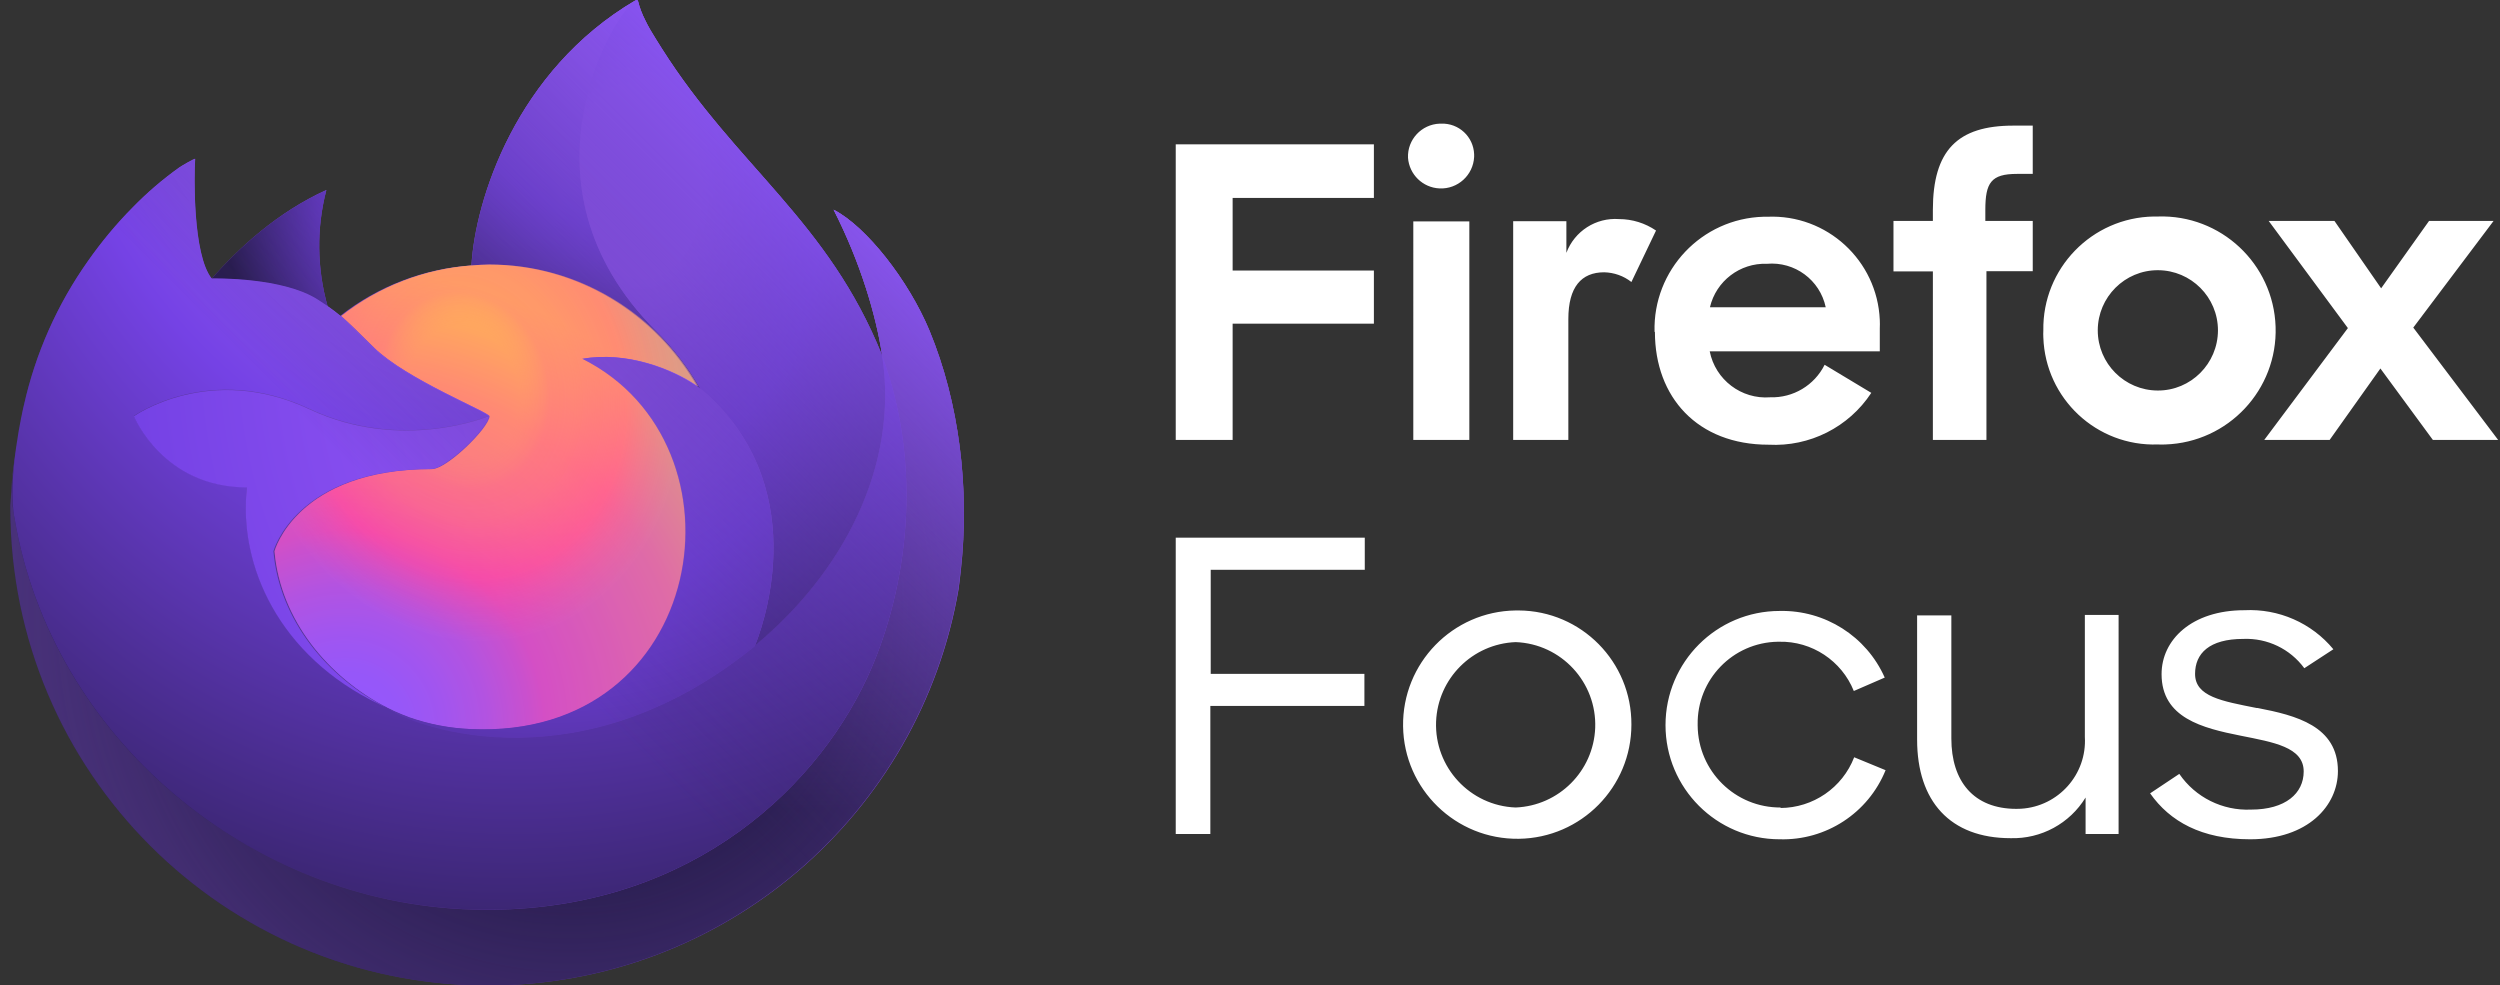 <svg xmlns="http://www.w3.org/2000/svg" width="203" height="80" viewBox="0 0 203 80"><rect x="0" y="0" width="203" height="80" fill="#333333" stroke="none"/><path fill="#fff" d="M95.47 11.72h16.09v4.35h-11.47v5.9h11.47v4.31h-11.47v9.44h-4.62v-24zm21.56-1.68c1.42-.05 2.62 1.06 2.67 2.49v.21c-.07 1.48-1.33 2.63-2.81 2.56-1.36-.06-2.46-1.13-2.56-2.49-.06-1.47 1.09-2.71 2.57-2.77h.13m-2.27 7.94h4.55v17.74h-4.55V17.98zm17.71 4.92c-.63-.5-1.41-.77-2.21-.79-1.85 0-2.91 1.19-2.91 3.79v9.82h-4.48V17.96h4.32v2.57c.66-1.76 2.4-2.88 4.28-2.74 1.07 0 2.12.33 3 .93l-2 4.18zm1.88 4.05c-.14-5.02 3.82-9.21 8.85-9.35h.31c4.83-.21 8.92 3.54 9.13 8.38.01.23.01.46 0 .68v1.87h-13.81c.46 2.31 2.57 3.91 4.91 3.73 1.86.06 3.59-.97 4.42-2.64l3.79 2.28c-1.83 2.79-5.01 4.39-8.34 4.21-5.77 0-9.23-3.85-9.23-9.16m4.51-2h9.36c-.47-2.22-2.52-3.73-4.78-3.53-2.18-.08-4.12 1.4-4.62 3.52m14.9-7h3.2v-.89c0-4.84 2-6.85 6.53-6.85h1.58v3.92h-1.28c-2.11 0-2.57.72-2.57 2.93v.89h3.85v4.08h-3.76v13.7h-4.35V22.04h-3.2v-4.1zm12.17 8.89c-.08-5.03 3.94-9.17 8.97-9.25h.33c5.11-.17 9.39 3.84 9.56 8.95.17 5.11-3.84 9.39-8.95 9.56-.2.01-.41.01-.61 0-4.97.17-9.13-3.72-9.3-8.69-.01-.19-.01-.38 0-.57m14.18 0c0-2.7-2.18-4.88-4.87-4.89s-4.88 2.18-4.89 4.87v.01c0 2.7 2.18 4.88 4.87 4.89s4.88-2.18 4.89-4.88m10.55-.19-6.43-8.7h5.34l3.79 5.47 3.89-5.47h5.24l-6.52 8.66 6.89 9.12h-5.3l-4.26-5.8-4.12 5.8h-5.31l6.79-9.08zM95.47 67.72h2.81v-10.4h12.51v-2.6H98.31v-8.45h12.51v-2.61H95.47v24.06zm27.6-18.15c-5.12.07-9.21 4.28-9.14 9.4s4.28 9.21 9.4 9.14c5.07-.07 9.14-4.2 9.14-9.27.03-5.09-4.06-9.24-9.15-9.27h-.25m0 16c-3.71-.14-6.6-3.27-6.46-6.97.14-3.51 2.95-6.32 6.46-6.46 3.71.14 6.6 3.27 6.46 6.97-.14 3.51-2.96 6.32-6.46 6.46m21.54 0c-3.71.03-6.73-2.95-6.76-6.66v-.07c-.06-3.66 2.85-6.67 6.51-6.73h.11c2.65-.06 5.07 1.54 6.06 4l2.51-1.09c-1.49-3.36-4.86-5.49-8.53-5.41-5.12 0-9.27 4.15-9.27 9.27s4.15 9.27 9.27 9.27c3.76.11 7.19-2.13 8.6-5.61l-2.55-1.05c-.96 2.48-3.34 4.11-6 4.12m24.73-5.77c.18 3.04-2.15 5.65-5.19 5.83-.12.01-.25.01-.37.01-3.48 0-5.28-2.25-5.28-5.71v-10h-2.78v10.09c0 5 2.68 8 7.59 8 2.48.07 4.8-1.19 6.09-3.3v2.96h2.68V49.93h-2.74v9.91zm13.95-2.35c-2.81-.56-5-.92-5-2.77 0-1.65 1.14-2.84 3.92-2.84 1.94-.08 3.8.81 4.95 2.38l2.36-1.54c-1.77-2.14-4.45-3.31-7.22-3.17-4.29 0-6.73 2.41-6.73 5.19 0 3.56 3.32 4.38 6.43 5 2.64.53 5.11.92 5.11 2.9 0 1.78-1.47 3.1-4.28 3.1-2.31.1-4.51-.99-5.82-2.9l-2.37 1.58c1.6 2.28 4.18 3.73 8.12 3.73 4.72 0 7.13-2.74 7.13-5.54 0-3.66-3.41-4.52-6.52-5.12"/><linearGradient id="a" x1="74.368" x2="7.3" y1="738.566" y2="780.813" gradientTransform="translate(0 -718)" gradientUnits="userSpaceOnUse"><stop offset="0" stop-color="#9658f9"/><stop offset=".13" stop-color="#9356f4"/><stop offset=".29" stop-color="#8951e5"/><stop offset=".46" stop-color="#7a49cd"/><stop offset=".64" stop-color="#643dab"/><stop offset=".82" stop-color="#492e81"/><stop offset="1" stop-color="#291d4f"/></linearGradient><path fill="url(#a)" d="M75.47 26.84c-1.69-4.05-5.1-8.43-7.78-9.81 2.18 4.27 3.44 8.56 3.93 11.76v.06C67.24 17.93 59.8 13.53 53.73 3.94c-.31-.49-.61-.97-.92-1.49-.17-.29-.3-.55-.42-.8-.25-.49-.45-1-.58-1.53 0-.03-.01-.05-.02-.07-.02-.02-.04-.03-.06-.03-.02-.01-.05-.01-.07 0l-.02.01c-.01 0-.02.01-.03.01l.01-.02c-9.74 5.7-13.04 16.25-13.34 21.53-3.89.27-7.61 1.7-10.67 4.11-.32-.27-.66-.52-1-.76-.88-3.09-.92-6.36-.11-9.47-3.98 1.81-7.08 4.68-9.33 7.21h.01c-1.54-1.95-1.43-8.37-1.34-9.71-.02-.08-1.15.59-1.29.69-1.36.97-2.62 2.05-3.79 3.25-1.33 1.34-2.54 2.8-3.62 4.34-2.5 3.53-4.27 7.52-5.21 11.74-.02.08-.03.17-.05.26-.07.34-.34 2.05-.38 2.42v.08c-.34 1.76-.55 3.55-.63 5.35v.2c0 21.41 17.35 38.76 38.76 38.76 19.17 0 35.09-13.92 38.21-32.2.07-.49.12-.99.18-1.49.74-6.66-.13-13.65-2.55-19.49zM30.79 57.18c.18.09.35.18.54.26l.03.02c-.19-.09-.38-.19-.57-.28zm40.84-28.31v-.04.04z"/><radialGradient id="b" cx="-650.35" cy="-14.073" r="1.333" gradientTransform="matrix(-23.53 55.869 -59 -24.849 -16068.376 35997.738)" gradientUnits="userSpaceOnUse"><stop offset="0" stop-color="#9658f9"/><stop offset=".65" stop-color="#291d4f"/></radialGradient><path fill="url(#b)" d="M75.47 26.84c-1.69-4.05-5.1-8.43-7.78-9.81 2.18 4.27 3.44 8.56 3.93 11.76v.08c3.66 9.91 1.66 20-1.21 26.16-4.44 9.53-15.2 19.3-32.02 18.83-18.18-.52-34.2-14.01-37.19-31.69-.55-2.79 0-4.2.27-6.46-.33 1.74-.46 2.25-.63 5.35v.2c0 21.41 17.35 38.76 38.76 38.76 19.17 0 35.09-13.92 38.21-32.2.07-.5.12-.99.18-1.49.77-6.66-.1-13.65-2.52-19.49z"/><radialGradient id="c" cx="-645.949" cy="12.062" r="1.333" gradientTransform="translate(39160.391 -680.769) scale(60.553)" gradientUnits="userSpaceOnUse"><stop offset=".25" stop-color="#ab71ff" stop-opacity="0"/><stop offset=".42" stop-color="#9462e0" stop-opacity=".18"/><stop offset=".73" stop-color="#573b8d" stop-opacity=".65"/><stop offset=".94" stop-color="#291d4f"/></radialGradient><path fill="url(#c)" d="M75.47 26.84c-1.69-4.05-5.1-8.43-7.78-9.81 2.18 4.27 3.44 8.56 3.93 11.76v.08c3.66 9.91 1.66 20-1.21 26.16-4.44 9.53-15.2 19.3-32.02 18.83-18.18-.52-34.2-14.01-37.19-31.69-.55-2.79 0-4.2.27-6.46-.33 1.74-.46 2.25-.63 5.35v.2c0 21.41 17.35 38.76 38.76 38.76 19.17 0 35.09-13.92 38.21-32.2.07-.5.12-.99.18-1.49.77-6.66-.1-13.65-2.52-19.49z"/><radialGradient id="d" cx="-641.657" cy="16.393" r="1.333" gradientTransform="translate(28143.56 -719.26) scale(43.774)" gradientUnits="userSpaceOnUse"><stop offset=".18" stop-color="#9658f9"/><stop offset=".33" stop-color="#7e48ea"/><stop offset=".37" stop-color="#7542e5"/><stop offset=".41" stop-color="#6a3dd0"/><stop offset=".48" stop-color="#5332a2"/><stop offset=".56" stop-color="#41297e"/><stop offset=".63" stop-color="#342264"/><stop offset=".69" stop-color="#2c1e54"/><stop offset=".74" stop-color="#291d4f"/></radialGradient><path fill="url(#d)" d="m56.64 31.4.24.18c-.97-1.73-2.18-3.31-3.6-4.7C41.23 14.83 50.12.75 51.62.04l.01-.02c-9.74 5.7-13.04 16.25-13.34 21.53.45-.03.9-.07 1.36-.07 7.27 0 13.6 3.99 16.99 9.92z"/><radialGradient id="e" cx="-633.964" cy="25.394" r="1.333" gradientTransform="translate(18323.092 -673.614) scale(28.858)" gradientUnits="userSpaceOnUse"><stop offset=".07" stop-color="#9358fc"/><stop offset=".13" stop-color="#9857f8"/><stop offset=".21" stop-color="#a755eb"/><stop offset=".3" stop-color="#bf52d7"/><stop offset=".39" stop-color="#e14eba"/><stop offset=".42" stop-color="#ef4caf"/><stop offset=".74" stop-color="#ff7583"/><stop offset=".97" stop-color="#ffb753"/></radialGradient><path fill="url(#e)" d="M39.76 33.8c-.06.96-3.47 4.29-4.66 4.29-11.02 0-12.81 6.67-12.81 6.67.49 5.62 4.4 10.24 9.13 12.69.22.11.43.21.65.31.38.17.76.32 1.14.47 1.62.57 3.32.9 5.04.97 19.32.91 23.06-23.1 9.12-30.07 3.57-.62 7.28.82 9.35 2.27-3.39-5.92-9.72-9.92-16.98-9.92-.46 0-.92.04-1.36.07-3.89.27-7.61 1.7-10.67 4.11.59.5 1.26 1.17 2.66 2.55 2.62 2.59 9.37 5.27 9.39 5.59z"/><radialGradient id="f" cx="-626.047" cy="48.158" r="1.333" gradientTransform="matrix(14.84 -3.672 4.313 17.433 9120.488 -3106.616)" gradientUnits="userSpaceOnUse"><stop offset=".22" stop-color="#ffb653" stop-opacity=".3"/><stop offset=".34" stop-color="#ff807a" stop-opacity=".5"/><stop offset=".44" stop-color="#ff7781" stop-opacity=".48"/><stop offset=".57" stop-color="#ff5c94" stop-opacity=".43"/><stop offset=".64" stop-color="#ff4aa2" stop-opacity=".4"/><stop offset=".86" stop-color="#9658f9" stop-opacity=".3"/></radialGradient><path fill="url(#f)" d="M39.76 33.8c-.06.96-3.47 4.29-4.66 4.29-11.02 0-12.81 6.67-12.81 6.67.49 5.62 4.4 10.24 9.13 12.69.22.11.43.21.65.31.38.17.76.32 1.14.47 1.62.57 3.32.9 5.04.97 19.32.91 23.06-23.1 9.12-30.07 3.57-.62 7.28.82 9.35 2.27-3.39-5.92-9.72-9.92-16.98-9.92-.46 0-.92.04-1.36.07-3.89.27-7.61 1.7-10.67 4.11.59.5 1.26 1.17 2.66 2.55 2.62 2.59 9.37 5.27 9.39 5.59z"/><radialGradient id="g" cx="-624.753" cy="34.774" r="1.333" gradientTransform="translate(13004.98 -707.997) scale(20.744)" gradientUnits="userSpaceOnUse"><stop offset=".03" stop-color="#9658f9"/><stop offset=".62" stop-color="#7542e5"/><stop offset=".72" stop-color="#6339c2"/><stop offset=".93" stop-color="#37246b"/><stop offset="1" stop-color="#291d4f"/></radialGradient><path fill="url(#g)" d="M25.81 24.37c.31.2.57.37.8.53-.88-3.09-.92-6.36-.11-9.47-3.98 1.81-7.08 4.68-9.33 7.21.19 0 5.82-.11 8.64 1.73z"/><radialGradient id="h" cx="-650.582" cy="-12.16" r="1.333" gradientTransform="matrix(-18.932 82.928 -65.091 -14.86 -13058.849 53750.367)" gradientUnits="userSpaceOnUse"><stop offset=".2" stop-color="#ab71ff"/><stop offset=".29" stop-color="#a46bfc"/><stop offset=".41" stop-color="#9059f2"/><stop offset=".54" stop-color="#7542e5"/><stop offset=".64" stop-color="#6239bf"/><stop offset=".94" stop-color="#291d4f"/></radialGradient><path fill="url(#h)" d="M1.2 42.17c2.99 17.67 19.01 31.17 37.2 31.68 16.83.48 27.59-9.29 32.02-18.83 2.87-6.16 4.86-16.24 1.21-26.16v-.08.06C73 37.82 68.44 46.51 61.3 52.39l-.02.05c-13.91 11.33-27.22 6.83-29.92 4.99-.18-.09-.37-.18-.56-.28-8.11-3.88-11.46-11.27-10.74-17.6-6.85 0-9.18-5.78-9.18-5.78s6.15-4.38 14.25-.57c7.51 3.53 14.55.57 14.55.57-.01-.32-6.76-3-9.39-5.59-1.41-1.38-2.07-2.05-2.66-2.55-.32-.27-.66-.52-1-.76-.23-.16-.49-.33-.8-.53-2.83-1.84-8.45-1.74-8.63-1.73h-.01c-1.54-1.95-1.43-8.37-1.34-9.71-.02-.08-1.15.59-1.29.69-1.36.97-2.62 2.05-3.79 3.25-1.33 1.34-2.54 2.8-3.62 4.34-2.5 3.53-4.27 7.52-5.21 11.74-.05.11-1.42 6.13-.74 9.25z"/><radialGradient id="i" cx="-644.843" cy="-13.873" r="1.333" gradientTransform="matrix(6.805 64.467 -42.375 4.473 3852.061 41647.512)" gradientUnits="userSpaceOnUse"><stop offset=".09" stop-color="#9658f9"/><stop offset=".14" stop-color="#8c51f3"/><stop offset=".26" stop-color="#7542e5"/><stop offset=".29" stop-color="#6e3ed6"/><stop offset=".4" stop-color="#5533a6"/><stop offset=".5" stop-color="#422980"/><stop offset=".59" stop-color="#342365"/><stop offset=".67" stop-color="#2c1e55"/><stop offset=".74" stop-color="#291d4f"/></radialGradient><path fill="url(#i)" d="M53.28 26.88c1.41 1.39 2.62 2.97 3.6 4.7.21.16.41.32.58.47 8.79 8.1 4.18 19.55 3.84 20.37 7.14-5.89 11.71-14.58 10.33-23.55-4.38-10.94-11.81-15.34-17.88-24.93-.31-.49-.61-.97-.92-1.49-.17-.29-.31-.55-.43-.8-.25-.49-.45-1-.58-1.53 0-.03-.01-.05-.02-.07-.02-.02-.04-.03-.06-.03-.02-.01-.05-.01-.07 0l-.02.01c-.01 0-.02.01-.03.01-1.5.71-10.39 14.79 1.66 26.84z"/><radialGradient id="j" cx="-644.895" cy="13.103" r="1.333" gradientTransform="translate(35673.16 -700.314) scale(55.247)" gradientUnits="userSpaceOnUse"><stop offset="0" stop-color="#9658f9"/><stop offset=".12" stop-color="#9155f6"/><stop offset=".25" stop-color="#834cee"/><stop offset=".34" stop-color="#7542e5"/><stop offset=".78" stop-color="#291d4f"/></radialGradient><path fill="url(#j)" d="M57.46 32.05c-.17-.15-.37-.31-.58-.47l-.24-.18c-2.07-1.45-5.77-2.89-9.35-2.27 13.94 6.97 10.2 30.97-9.12 30.07-1.72-.07-3.42-.4-5.04-.97-.38-.14-.76-.3-1.14-.47-.22-.1-.44-.2-.65-.31l.03.02c2.7 1.84 16.01 6.33 29.92-4.99l.02-.05c.33-.83 4.93-12.28-3.85-20.38z"/><radialGradient id="k" cx="-645.837" cy="12.014" r="1.333" gradientTransform="translate(39035.883 -697.085) scale(60.343)" gradientUnits="userSpaceOnUse"><stop offset=".19" stop-color="#9658f9"/><stop offset=".49" stop-color="#834bed"/><stop offset=".66" stop-color="#7542e5"/><stop offset=".7" stop-color="#6b3dd2"/><stop offset=".79" stop-color="#52319f"/><stop offset=".91" stop-color="#291d4f"/></radialGradient><path fill="url(#k)" d="M22.2 44.76s1.79-6.67 12.81-6.67c1.19 0 4.6-3.32 4.66-4.29 0 0-7.05 2.96-14.55-.57-8.1-3.81-14.25.57-14.25.57s2.34 5.78 9.18 5.78c-.72 6.34 2.63 13.72 10.74 17.6.18.09.35.18.54.26-4.73-2.44-8.64-7.07-9.13-12.68z"/><linearGradient id="l" x1="69.584" x2="14.836" y1="730.089" y2="784.837" gradientTransform="translate(0 -718)" gradientUnits="userSpaceOnUse"><stop offset="0" stop-color="#9059ff" stop-opacity=".9"/><stop offset=".61" stop-color="#291d4f" stop-opacity="0"/></linearGradient><path fill="url(#l)" d="M75.47 26.84c-1.69-4.05-5.1-8.43-7.78-9.81 2.18 4.27 3.44 8.56 3.93 11.76v.06C67.24 17.93 59.8 13.53 53.73 3.94c-.31-.49-.61-.97-.92-1.49-.17-.29-.3-.55-.42-.8-.25-.49-.45-1-.58-1.53 0-.03-.01-.05-.02-.07-.02-.02-.04-.03-.06-.03-.02-.01-.05-.01-.07 0l-.02.01c-.01 0-.02.01-.03.01l.01-.02c-9.74 5.7-13.04 16.25-13.34 21.53.45-.03.9-.07 1.36-.07 7.27 0 13.6 4 16.98 9.92-2.07-1.45-5.77-2.89-9.35-2.27 13.94 6.97 10.2 30.97-9.12 30.07-1.72-.07-3.42-.4-5.04-.97-.38-.14-.76-.3-1.14-.47-.22-.1-.44-.2-.65-.31l.03.02c-.18-.09-.37-.18-.56-.28.18.09.35.18.54.26-4.73-2.45-8.65-7.07-9.13-12.68 0 0 1.79-6.67 12.81-6.67 1.19 0 4.6-3.32 4.66-4.29-.01-.32-6.76-3-9.39-5.59-1.41-1.38-2.07-2.05-2.66-2.55-.32-.27-.66-.52-1-.76-.88-3.09-.92-6.36-.11-9.47-3.98 1.81-7.08 4.68-9.33 7.21-1.54-1.95-1.43-8.37-1.34-9.71-.02-.08-1.15.59-1.29.69-1.36.97-2.62 2.05-3.79 3.25-1.33 1.34-2.54 2.8-3.62 4.34-2.5 3.53-4.27 7.52-5.21 11.74-.02.08-.03.17-.05.26-.07.34-.4 2.07-.45 2.44-.3 1.79-.49 3.6-.57 5.41v.2c0 21.41 17.35 38.76 38.76 38.76 19.17 0 35.09-13.92 38.21-32.2.07-.49.12-.99.18-1.49.75-6.67-.12-13.66-2.54-19.5zm-3.84 1.99v.04-.04z"/></svg>

